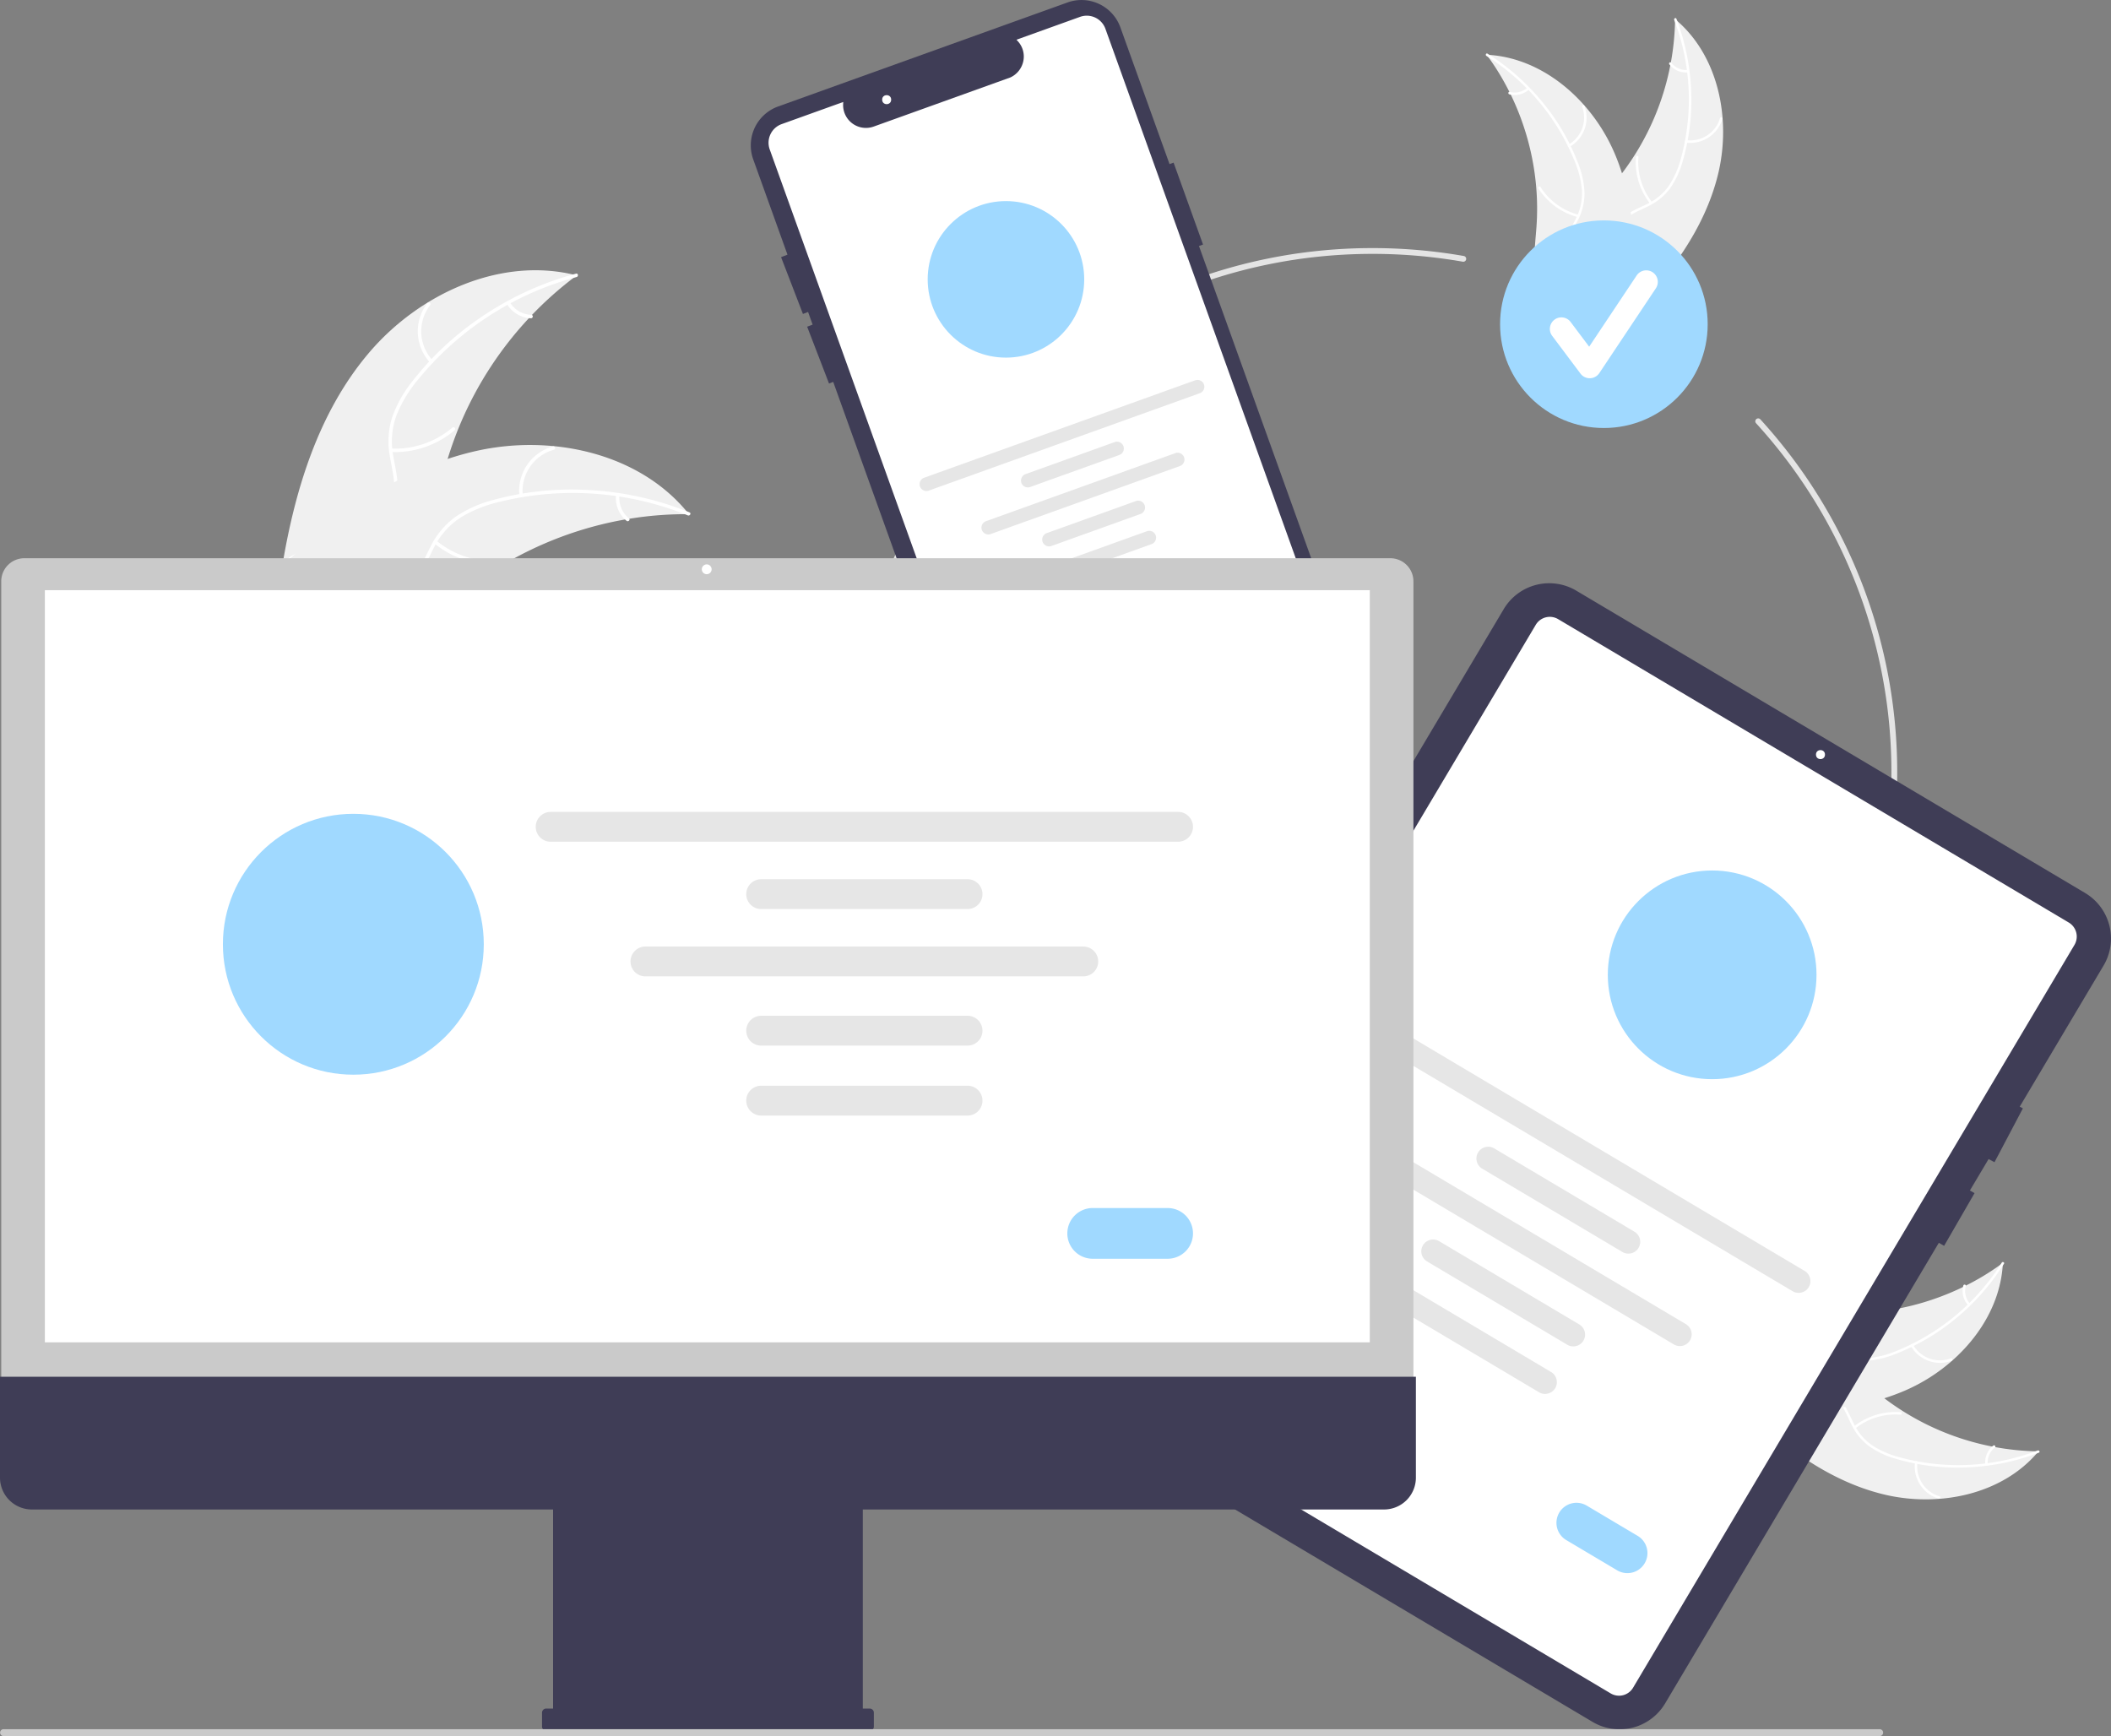 <svg xmlns="http://www.w3.org/2000/svg" data-name="Layer 1" width="728.252" height="598.943" viewBox="0 0 728.252 598.943" xmlns:xlink="http://www.w3.org/1999/xlink"><rect x="0" y="0" width="728.252" height="598.943" fill="#808080" stroke="none"/><path d="M828.549,210.725c4.653-18.979.229-41.112-14.804-53.595a90.031,90.031,0,0,1-22.02,57.757c-5.393,6.171-12.034,12.472-12.296,20.663-.163,5.097,2.325,9.992,5.754,13.767,3.429,3.775,7.754,6.6,12.027,9.381l.628,1.107C811.595,245.929,823.896,229.704,828.549,210.725Z" transform="translate(-235.874 -150.529)" fill="#f0f0f0"/><path d="M813.443,157.407a76.953,76.953,0,0,1,2.45,47.282,33.138,33.138,0,0,1-4.048,9.561,19.006,19.006,0,0,1-7.557,6.554c-2.825,1.429-5.879,2.563-8.308,4.653a11.638,11.638,0,0,0-3.915,8.675c-.117,4.087,1.241,7.972,2.701,11.725,1.621,4.167,3.371,8.47,2.996,13.032-.045.553.815.591.86.039.652-7.938-4.739-14.643-5.594-22.342-.399-3.593.282-7.327,2.939-9.947,2.323-2.291,5.472-3.463,8.344-4.884a20.281,20.281,0,0,0,7.628-6.133,30.636,30.636,0,0,0,4.401-9.37A74.658,74.658,0,0,0,819.326,183.11a78.317,78.317,0,0,0-5.121-26.104c-.197-.516-.958-.112-.763.401Z" transform="translate(-235.874 -150.529)" fill="#fff"/><path d="M817.533,199.737a11.545,11.545,0,0,0,12.52-8.171c.156-.532-.663-.799-.819-.266a10.691,10.691,0,0,1-11.661,7.577c-.549-.072-.585.789-.039.86Z" transform="translate(-235.874 -150.529)" fill="#fff"/><path d="M805.816,220.269a22.253,22.253,0,0,1-4.721-15.515c.043-.553-.817-.591-.86-.039A23.146,23.146,0,0,0,805.18,220.85c.345.435.979-.148.636-.581Z" transform="translate(-235.874 -150.529)" fill="#fff"/><path d="M818.083,174.658a6.535,6.535,0,0,1-5.675-2.5c-.34-.439-.973.145-.636.581a7.323,7.323,0,0,0,6.272,2.779.445.445,0,0,0,.45-.411.433.433,0,0,0-.411-.45Z" transform="translate(-235.874 -150.529)" fill="#fff"/><path d="M748.735,169.416c.204.28.409.56.611.847a86.065,86.065,0,0,1,7.223,11.948c.166.32.329.647.486.971a90.732,90.732,0,0,1,8.806,32.223,88.112,88.112,0,0,1,.062,13.388c-.441,6.156-1.408,12.796.164,18.568a15.114,15.114,0,0,0,.583,1.778l29.769,11.347c.081-.008.159-.009.24-.017l1.168.507c.033-.229.061-.467.094-.695.019-.133.032-.268.052-.4.011-.089.021-.179.036-.258.004-.03.007-.059.008-.082.015-.08.02-.156.033-.229q.247-1.994.467-3.999c.003-.007.003-.007-.001-.016a129.556,129.556,0,0,0,.007-30.63c-.04-.303-.077-.613-.131-.921a84.079,84.079,0,0,0-2.977-13.394,74.329,74.329,0,0,0-2.609-7.054A61.81,61.81,0,0,0,782.497,186.96c-8.528-9.707-20.066-16.579-32.789-17.484C749.382,169.453,749.063,169.432,748.735,169.416Z" transform="translate(-235.874 -150.529)" fill="#f0f0f0"/><path d="M748.658,169.819a76.953,76.953,0,0,1,30.424,36.277,33.138,33.138,0,0,1,2.525,10.071,19.006,19.006,0,0,1-2.088,9.783c-1.395,2.841-3.151,5.586-3.832,8.717a11.638,11.638,0,0,0,2.097,9.284c2.367,3.334,5.79,5.618,9.216,7.735,3.803,2.351,7.791,4.733,10.239,8.601.297.469,1.007-.019.71-.487-4.259-6.73-12.6-8.838-17.918-14.471-2.482-2.628-4.186-6.02-3.642-9.711.476-3.227,2.284-6.059,3.722-8.924a20.281,20.281,0,0,0,2.398-9.489,30.636,30.636,0,0,0-2.128-10.131,74.658,74.658,0,0,0-11.549-20.275,78.317,78.317,0,0,0-19.805-17.759c-.468-.294-.833.487-.368.779Z" transform="translate(-235.874 -150.529)" fill="#fff"/><path d="M777.409,201.155a11.545,11.545,0,0,0,5.077-14.062c-.196-.518-1.011-.238-.814.281a10.691,10.691,0,0,1-4.749,13.071c-.482.273.007.982.487.71Z" transform="translate(-235.874 -150.529)" fill="#fff"/><path d="M780.415,224.603a22.253,22.253,0,0,1-13.11-9.545c-.298-.468-1.008.02-.71.487a23.146,23.146,0,0,0,13.663,9.905c.538.139.693-.708.158-.847Z" transform="translate(-235.874 -150.529)" fill="#fff"/><path d="M762.749,180.8a6.535,6.535,0,0,1-6.036,1.421c-.535-.146-.69.702-.158.847a7.323,7.323,0,0,0,6.681-1.557.445.445,0,0,0,.112-.599.433.433,0,0,0-.599-.112Z" transform="translate(-235.874 -150.529)" fill="#fff"/><path d="M709.374,598.115c-99.804,0-181-81.196-181-181s81.196-181,181-181a182.729,182.729,0,0,1,31.477,2.728 1.0 1,0,1,1-.345,1.97A180.782,180.782,0,0,0,709.374,238.115c-98.701,0-179,80.299-179,179s80.299,179,179,179,179-80.299,179-179a178.548,178.548,0,0,0-46.695-120.569,1,1,0,0,1,1.478-1.348,180.544,180.544,0,0,1,47.217,121.916C890.374,516.919,809.178,598.115,709.374,598.115Z" transform="translate(-235.874 -150.529)" fill="#e4e4e4"/><circle cx="553.307" cy="111.852" r="35.811" fill="#a0d9ff"/><path d="M784.296,281.019a3.982,3.982,0,0,1-3.186-1.594l-9.77-13.027a3.983,3.983,0,1,1,6.374-4.78l6.392,8.522,16.416-24.624a3.984,3.984,0,0,1,6.629,4.419l-19.54,29.309a3.985,3.985,0,0,1-3.204,1.773C784.37,281.018,784.333,281.019,784.296,281.019Z" transform="translate(-235.874 -150.529)" fill="#fff"/><path d="M704.717,389.026,649.494,235.396l1.4-.503-10.156-28.257-1.4.504-16.956-47.169a14.255,14.255,0,0,0-18.237-8.593l-99.833,35.885a14.256,14.256,0,0,0-8.594,18.237l11.822,32.889-2.213.852,7.547,19.597,1.771-.682,1.567,4.359-1.885.726,7.547,19.597,1.444-.556,54.736,152.274a14.23,14.23,0,0,0,18.238,8.594l99.832-35.885A14.273,14.273,0,0,0,704.717,389.026Z" transform="translate(-235.874 -150.529)" fill="#3f3d56"/><path d="M591.041,438.086a6.845,6.845,0,0,1-6.424-4.524L501.412,202.087a6.831,6.831,0,0,1,4.118-8.739l21.241-7.635-.032.743a7.874,7.874,0,0,0,10.53,7.742L584.41,177.254a7.974,7.974,0,0,0,4.488-5.636,7.808,7.808,0,0,0-1.861-6.835l-.498-.553,21.941-7.887a6.84,6.84,0,0,1,8.739,4.118L696.604,381.306a18.147,18.147,0,0,1-10.927,23.188L593.356,437.68A6.842,6.842,0,0,1,591.041,438.086Z" transform="translate(-235.874 -150.529)" fill="#fff"/><circle cx="347.033" cy="96.377" r="27" fill="#a0d9ff"/><path d="M649.813,286.17l-93.502,33.61a2.362,2.362,0,1,1-1.598-4.445l93.502-33.61a2.362,2.362,0,0,1,1.598,4.445Z" transform="translate(-235.874 -150.529)" fill="#e6e6e6"/><path d="M622.046,307.48l-30.756,11.055a2.362,2.362,0,1,1-1.598-4.445l30.756-11.055a2.362,2.362,0,0,1,1.598,4.445Z" transform="translate(-235.874 -150.529)" fill="#e6e6e6"/><path d="M629.361,327.831l-30.756,11.055a2.362,2.362,0,1,1-1.598-4.445L627.763,323.386a2.362,2.362,0,0,1,1.598,4.445Z" transform="translate(-235.874 -150.529)" fill="#e6e6e6"/><path d="M633.108,338.255,602.352,349.31a2.362,2.362,0,1,1-1.598-4.445l30.756-11.055a2.362,2.362,0,1,1,1.598,4.445Z" transform="translate(-235.874 -150.529)" fill="#e6e6e6"/><path d="M642.901,311.313l-65.253,23.456a2.362,2.362,0,1,1-1.598-4.445l65.253-23.456a2.362,2.362,0,1,1,1.598,4.445Z" transform="translate(-235.874 -150.529)" fill="#e6e6e6"/><path d="M629.758,363.558l-11.167,4.014a4.016,4.016,0,0,1-2.717-7.559l11.167-4.014a4.016,4.016,0,0,1,2.717,7.559Z" transform="translate(-235.874 -150.529)" fill="#a0d9ff"/><circle cx="305.882" cy="34.38" r="1.553" fill="#fff"/><path d="M363.157,272.252c17.406-20.488,45.647-33.401,71.684-26.706a123.863,123.863,0,0,0-46.635,71.113c-2.531,10.987-4.202,23.471-13.122,30.366-5.55,4.291-13.014,5.464-19.986,4.685-6.972-.779-13.608-3.323-20.155-5.845l-1.741.193C337.581,319.535,345.752,292.741,363.157,272.252Z" transform="translate(-235.874 -150.529)" fill="#f0f0f0"/><path d="M434.775,246.107a105.87,105.87,0,0,0-54.686,35.389,45.591,45.591,0,0,0-7.395,12.221,26.149,26.149,0,0,0-1.213,13.708c.685,4.301,1.883,8.62,1.511,13.013a16.011,16.011,0,0,1-6.514,11.358c-4.461,3.426-9.887,5.044-15.248,6.442-5.953,1.552-12.16,3.07-16.944,7.166-.58.496-1.316-.432-.737-.928,8.323-7.127,20.144-6.522,29.417-11.776,4.327-2.452,7.941-6.222,8.719-11.295.681-4.436-.551-8.892-1.282-13.24a27.903,27.903,0,0,1,.687-13.448,42.148,42.148,0,0,1,6.898-12.46,102.712,102.712,0,0,1,23.391-21.986A107.747,107.747,0,0,1,434.607,244.933c.735-.197.898.978.168,1.173Z" transform="translate(-235.874 -150.529)" fill="#fff"/><path d="M384.289,275.674a15.884,15.884,0,0,1-.985-20.544c.467-.602,1.425.095.957.699a14.708,14.708,0,0,0,.955,19.109c.524.554-.407,1.288-.928.737Z" transform="translate(-235.874 -150.529)" fill="#fff"/><path d="M370.846,305.29A30.615,30.615,0,0,0,391.948,298.044c.581-.494,1.318.434.737.928a31.844,31.844,0,0,1-21.974,7.495c-.763-.034-.624-1.211.135-1.177Z" transform="translate(-235.874 -150.529)" fill="#fff"/><path d="M411.802,254.842a8.991,8.991,0,0,0,7.362,4.311c.763.025.623,1.202-.135,1.177a10.075,10.075,0,0,1-8.155-4.751.612.612,0,0,1,.095-.832.595.595,0,0,1,.832.095Z" transform="translate(-235.874 -150.529)" fill="#fff"/><path d="M473.557,327.924c-.477-.002-.954-.004-1.437.002a118.406,118.406,0,0,0-19.142,1.581c-.49.073-.986.154-1.474.241a124.827,124.827,0,0,0-43.022,16.163,121.222,121.222,0,0,0-14.975,10.724c-6.508,5.454-13.13,11.886-20.832,14.787a20.794,20.794,0,0,1-2.452.784L333.573,348.168c-.056-.096-.118-.185-.174-.281l-1.507-.893c.229-.221.471-.445.7-.665.132-.129.273-.252.405-.38.091-.084.182-.168.259-.249.03-.028.061-.056.085-.076.077-.081.157-.148.229-.221q2.024-1.883,4.082-3.745c.005-.008.005-.008.019-.011,10.477-9.428,21.834-18.064,34.14-24.703.37-.2.746-.408,1.133-.596a115.674,115.674,0,0,1,17.332-7.48,102.264,102.264,0,0,1,9.967-2.779,85.037,85.037,0,0,1,26.536-1.658c17.697,1.681,34.66,9.004,45.927,22.457C472.994,327.233,473.274,327.572,473.557,327.924Z" transform="translate(-235.874 -150.529)" fill="#f0f0f0"/><path d="M473.169,328.336a105.87,105.87,0,0,0-64.97-4.669,45.591,45.591,0,0,0-13.263,5.305,26.149,26.149,0,0,0-9.222,10.215c-2.043,3.846-3.686,8.017-6.628,11.299a16.011,16.011,0,0,1-12.04,5.147c-5.624.049-10.931-1.926-16.053-4.037-5.687-2.344-11.558-4.87-17.844-4.479-.762.047-.79-1.137-.03-1.184,10.936-.679,20.011,6.921,30.578,8.308,4.931.647,10.086-.187,13.762-3.769,3.214-3.132,4.913-7.431,6.948-11.344a27.902,27.902,0,0,1,8.645-10.324,42.148,42.148,0,0,1,13.01-5.796,102.713,102.713,0,0,1,31.914-3.472,107.747,107.747,0,0,1,35.765,7.761c.705.285.128,1.321-.572,1.038Z" transform="translate(-235.874 -150.529)" fill="#fff"/><path d="M415.057,321.547a15.884,15.884,0,0,1,11.583-16.996c.736-.2,1.081.934.344,1.134a14.708,14.708,0,0,0-10.742,15.832c.084.758-1.101.783-1.184.03Z" transform="translate(-235.874 -150.529)" fill="#fff"/><path d="M386.493,337.1a30.615,30.615,0,0,0,21.211,6.92c.762-.045.791,1.14.03,1.184a31.844,31.844,0,0,1-22.057-7.245c-.589-.487.231-1.343.816-.859Z" transform="translate(-235.874 -150.529)" fill="#fff"/><path d="M449.567,321.479a8.991,8.991,0,0,0,3.282,7.875c.594.479-.226,1.335-.816.859a10.075,10.075,0,0,1-3.651-8.703.612.612,0,0,1,.577-.607.595.595,0,0,1,.607.577Z" transform="translate(-235.874 -150.529)" fill="#fff"/><path d="M885.524,666.043c18.979,4.653,41.112.229,53.595-14.804a90.031,90.031,0,0,1-57.757-22.02c-6.171-5.393-12.472-12.034-20.663-12.296-5.097-.163-9.992,2.325-13.767,5.754-3.775,3.429-6.6,7.754-9.381,12.027l-1.107.628C850.32,649.088,866.545,661.389,885.524,666.043Z" transform="translate(-235.874 -150.529)" fill="#f0f0f0"/><path d="M938.842,650.936a76.953,76.953,0,0,1-47.282,2.45,33.138,33.138,0,0,1-9.561-4.048,19.006,19.006,0,0,1-6.554-7.557c-1.429-2.825-2.563-5.879-4.653-8.308a11.638,11.638,0,0,0-8.675-3.915c-4.087-.117-7.972,1.241-11.725,2.701-4.167,1.621-8.47,3.371-13.032,2.996-.553-.045-.591.815-.039.86,7.938.652,14.643-4.739,22.342-5.594,3.593-.399,7.327.282,9.947,2.939,2.291,2.323,3.463,5.472,4.884,8.344a20.281,20.281,0,0,0,6.133,7.628,30.636,30.636,0,0,0,9.37,4.401,74.657,74.657,0,0,0,23.142,2.986,78.317,78.317,0,0,0,26.104-5.121c.516-.197.112-.958-.401-.763Z" transform="translate(-235.874 -150.529)" fill="#fff"/><path d="M896.512,655.026a11.545,11.545,0,0,0,8.171,12.52c.532.156.799-.663.266-.819a10.691,10.691,0,0,1-7.577-11.661c.072-.549-.789-.585-.86-.039Z" transform="translate(-235.874 -150.529)" fill="#fff"/><path d="M875.98,643.309a22.253,22.253,0,0,1,15.515-4.721c.553.043.591-.817.039-.86a23.146,23.146,0,0,0-16.135,4.945c-.435.345.148.979.581.636Z" transform="translate(-235.874 -150.529)" fill="#fff"/><path d="M921.591,655.577a6.535,6.535,0,0,1,2.5-5.675c.439-.34-.145-.973-.581-.636a7.323,7.323,0,0,0-2.779,6.272.445.445,0,0,0,.411.45.433.433,0,0,0,.45-.411Z" transform="translate(-235.874 -150.529)" fill="#fff"/><path d="M926.833,586.228c-.28.204-.56.409-.847.611a86.065,86.065,0,0,1-11.948,7.223c-.32.166-.647.329-.971.486a90.732,90.732,0,0,1-32.223,8.806,88.112,88.112,0,0,1-13.388.062c-6.156-.441-12.796-1.408-18.568.164a15.114,15.114,0,0,0-1.778.583l-11.347,29.769c.008.081.009.159.017.24l-.507,1.168c.229.033.467.061.695.094.133.019.268.032.4.052.089.011.179.021.258.036.03.004.059.007.082.008.08.015.156.02.229.033q1.994.247,3.999.467c.007.003.007.003.016-.001a129.556,129.556,0,0,0,30.63.007c.303-.04.613-.077.921-.131a84.079,84.079,0,0,0,13.394-2.977,74.329,74.329,0,0,0,7.054-2.609,61.81,61.81,0,0,0,16.335-10.326c9.707-8.528,16.579-20.066,17.484-32.789C926.796,586.876,926.817,586.556,926.833,586.228Z" transform="translate(-235.874 -150.529)" fill="#f0f0f0"/><path d="M926.43,586.151a76.953,76.953,0,0,1-36.277,30.424,33.138,33.138,0,0,1-10.071,2.525,19.006,19.006,0,0,1-9.783-2.088c-2.841-1.395-5.586-3.151-8.717-3.832a11.638,11.638,0,0,0-9.284,2.097c-3.334,2.367-5.618,5.79-7.735,9.216-2.351,3.803-4.733,7.791-8.601,10.239-.469.297.019,1.007.487.71,6.73-4.259,8.838-12.6,14.471-17.918,2.628-2.482,6.02-4.186,9.711-3.642,3.227.476,6.059,2.284,8.924,3.722a20.281,20.281,0,0,0,9.489,2.398,30.636,30.636,0,0,0,10.131-2.128,74.658,74.658,0,0,0,20.275-11.549A78.317,78.317,0,0,0,927.208,586.519c.294-.468-.487-.833-.779-.368Z" transform="translate(-235.874 -150.529)" fill="#fff"/><path d="M895.094,614.902a11.545,11.545,0,0,0,14.062,5.077c.518-.196.238-1.011-.281-.814a10.691,10.691,0,0,1-13.071-4.749c-.273-.482-.982.007-.71.487Z" transform="translate(-235.874 -150.529)" fill="#fff"/><path d="M871.646,617.909a22.253,22.253,0,0,1,9.545-13.11c.468-.298-.02-1.008-.487-.71a23.146,23.146,0,0,0-9.905,13.663c-.139.538.708.693.847.158Z" transform="translate(-235.874 -150.529)" fill="#fff"/><path d="M915.449,600.243a6.535,6.535,0,0,1-1.421-6.036c.146-.535-.702-.69-.847-.158a7.323,7.323,0,0,0,1.557,6.681.445.445,0,0,0,.599.112.433.433,0,0,0,.112-.599Z" transform="translate(-235.874 -150.529)" fill="#fff"/><path d="M961.571,483.63l-28.94,48.7,1.1.58-9.8,18.58-2.04-1.08-6.44,10.83,1.6.92-10.5,18.18-1.82-1.05-94.43,158.92a18.274,18.274,0,0,1-25.02,6.37L609.731,640.27a18.272,18.272,0,0,1-6.37-25.02l151.27-254.58a18.274,18.274,0,0,1,25.02-6.37l175.55,104.31A18.281,18.281,0,0,1,961.571,483.63Z" transform="translate(-235.874 -150.529)" fill="#3f3d56"/><path d="M791.537,734.753,615.369,630.076a5.634,5.634,0,0,1-1.963-7.712L765.679,366.09a5.634,5.634,0,0,1,7.712-1.963L949.56,468.804a5.634,5.634,0,0,1,1.963,7.712L799.25,732.79A5.634,5.634,0,0,1,791.537,734.753Z" transform="translate(-235.874 -150.529)" fill="#fff"/><circle cx="628.028" cy="260.333" r="1.553" fill="#fff"/><path d="M854.291,595.994,707.234,508.615a4.066,4.066,0,1,1,4.154-6.991l147.057,87.379a4.066,4.066,0,1,1-4.154,6.991Z" transform="translate(-235.874 -150.529)" fill="#e6e6e6"/><path d="M795.572,582.454l-48.371-28.741a4.066,4.066,0,1,1,4.154-6.991l48.371,28.741a4.066,4.066,0,0,1-4.154,6.991Z" transform="translate(-235.874 -150.529)" fill="#e6e6e6"/><path d="M776.554,614.461l-48.371-28.741a4.066,4.066,0,0,1,4.154-6.991l48.371,28.741a4.066,4.066,0,1,1-4.154,6.991Z" transform="translate(-235.874 -150.529)" fill="#e6e6e6"/><path d="M766.813,630.855l-48.371-28.741a4.066,4.066,0,1,1,4.154-6.991l48.371,28.741a4.066,4.066,0,1,1-4.154,6.991Z" transform="translate(-235.874 -150.529)" fill="#e6e6e6"/><path d="M813.325,614.352l-102.627-60.979a4.066,4.066,0,0,1,4.154-6.991l102.627,60.979a4.066,4.066,0,1,1-4.154,6.991Z" transform="translate(-235.874 -150.529)" fill="#e6e6e6"/><path d="M793.764,692.284l-17.563-10.436a6.914,6.914,0,0,1,7.064-11.888l17.563,10.436a6.914,6.914,0,0,1-7.064,11.888Z" transform="translate(-235.874 -150.529)" fill="#a0d9ff"/><circle cx="590.659" cy="336.314" r="36" fill="#a0d9ff"/><path d="M236.298,633.134H723.479V351.086a7.98,7.98,0,0,0-7.971-7.971H244.269a7.98,7.98,0,0,0-7.971,7.971Z" transform="translate(-235.874 -150.529)" fill="#cacaca"/><rect x="15.476" y="203.611" width="457.077" height="259.491" fill="#fff"/><path d="M235.874,625.502v34.805a10.987,10.987,0,0,0,10.987,10.987H426.676v68.689h-2.389a1.427,1.427,0,0,0-1.427,1.427V746.188a1.427,1.427,0,0,0,1.427,1.427H535.914A1.427,1.427,0,0,0,537.341,746.188v-4.778a1.427,1.427,0,0,0-1.427-1.427h-2.389V671.295H713.34a10.987,10.987,0,0,0,10.987-10.987v-34.805Z" transform="translate(-235.874 -150.529)" fill="#3f3d56"/><path d="M642.287,440.923H425.833a5.145,5.145,0,1,1,0-10.29H642.287a5.145,5.145,0,1,1,0,10.29Z" transform="translate(-235.874 -150.529)" fill="#e6e6e6"/><path d="M569.659,464.149H498.461a5.145,5.145,0,1,1,0-10.291h71.198a5.145,5.145,0,1,1,0,10.291Z" transform="translate(-235.874 -150.529)" fill="#e6e6e6"/><path d="M569.659,511.26H498.461a5.145,5.145,0,0,1,0-10.291h71.198a5.145,5.145,0,0,1,0,10.291Z" transform="translate(-235.874 -150.529)" fill="#e6e6e6"/><path d="M569.659,535.39H498.461a5.145,5.145,0,1,1,0-10.29h71.198a5.145,5.145,0,1,1,0,10.29Z" transform="translate(-235.874 -150.529)" fill="#e6e6e6"/><path d="M609.589,487.374H458.531a5.145,5.145,0,1,1,0-10.29H609.589a5.145,5.145,0,1,1,0,10.29Z" transform="translate(-235.874 -150.529)" fill="#e6e6e6"/><path d="M638.684,584.795H612.832a8.749,8.749,0,0,1,0-17.498h25.852a8.749,8.749,0,0,1,0,17.498Z" transform="translate(-235.874 -150.529)" fill="#a0d9ff"/><circle cx="121.895" cy="325.766" r="45" fill="#a0d9ff"/><path d="M884.359,749.471h-647.294a1.191,1.191,0,0,1,0-2.381h647.294a1.191,1.191,0,0,1,0,2.381Z" transform="translate(-235.874 -150.529)" fill="#cacaca"/><circle cx="243.802" cy="196.403" r="1.696" fill="#fff"/></svg>
